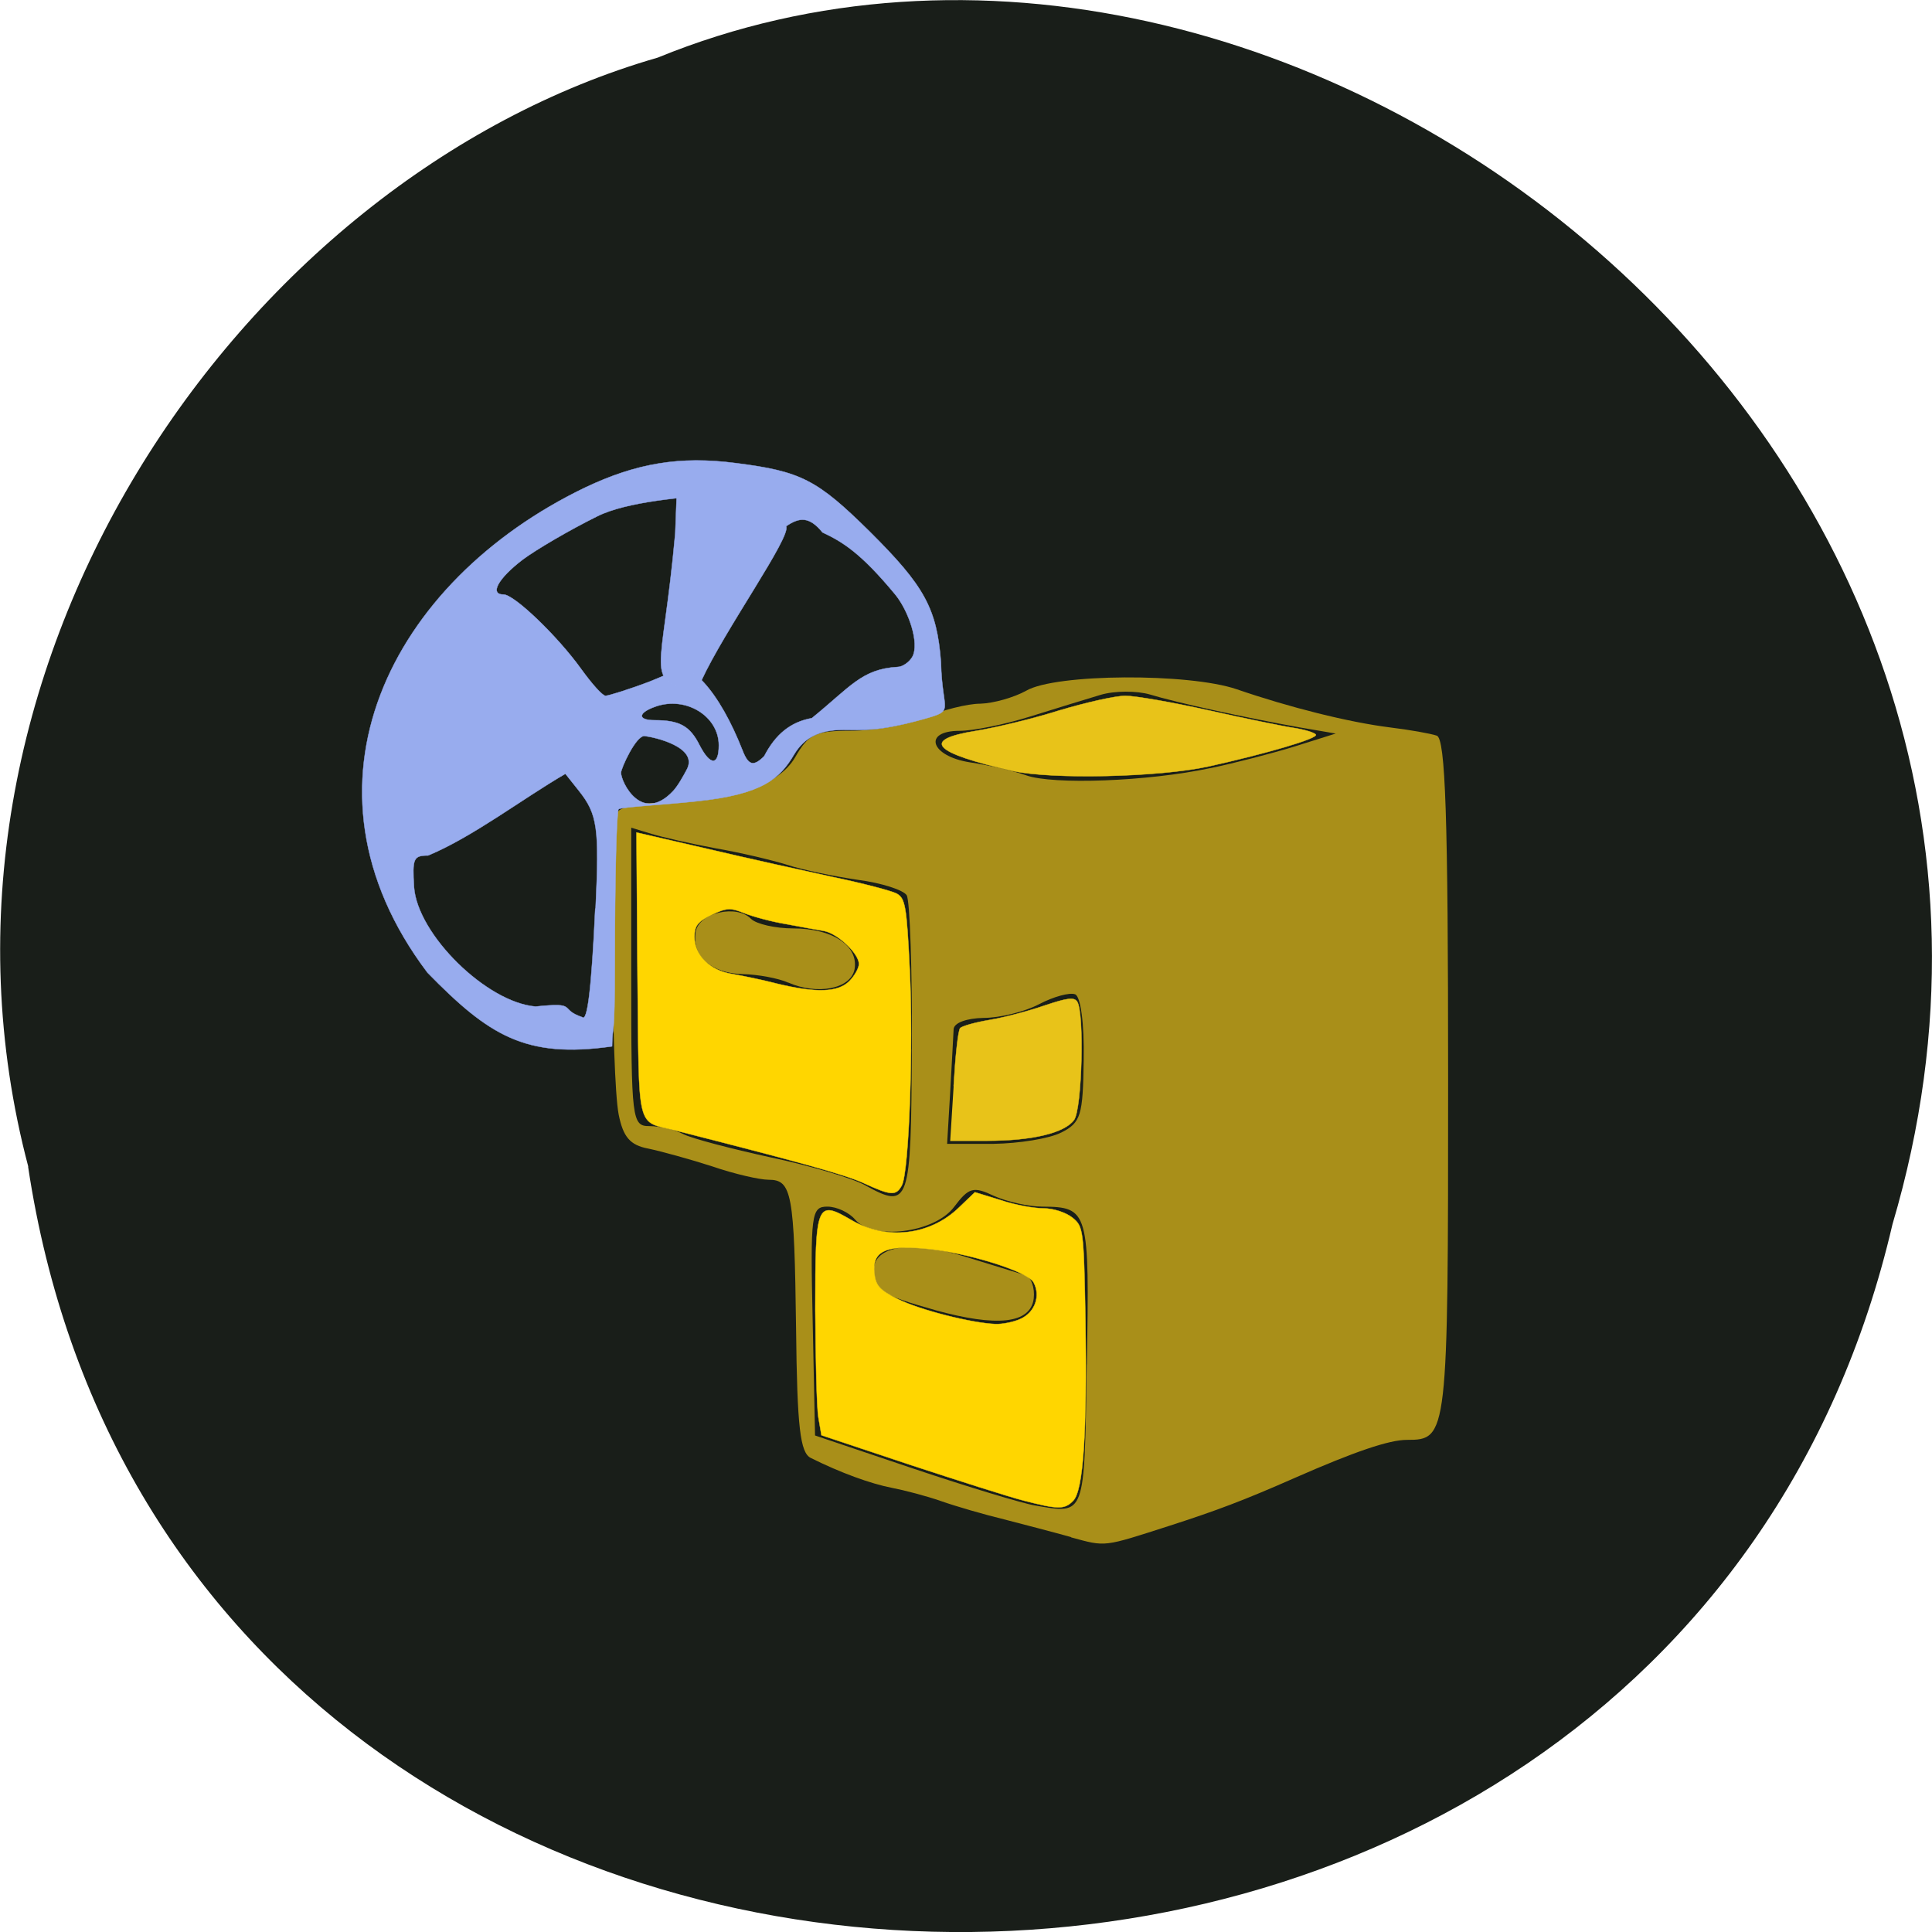 <svg xmlns="http://www.w3.org/2000/svg" viewBox="0 0 22 22"><path d="m 0.32 13.285 c 1.707 11.336 18.668 11.676 21.23 0.656 c 2.641 -8.918 -6.914 -16.207 -14.06 -13.285 c -4.785 1.379 -8.648 7.03 -7.168 12.629" fill="#191e19"/><path d="m 12.199 17.504 c -0.195 -0.055 -0.543 -0.145 -0.766 -0.203 c -0.227 -0.055 -0.547 -0.148 -0.715 -0.207 c -0.168 -0.059 -0.422 -0.125 -0.563 -0.152 c -0.242 -0.047 -0.586 -0.172 -0.922 -0.34 c -0.121 -0.059 -0.156 -0.344 -0.168 -1.473 c -0.02 -1.543 -0.047 -1.695 -0.313 -1.695 c -0.102 0 -0.391 -0.066 -0.641 -0.152 c -0.254 -0.082 -0.582 -0.172 -0.73 -0.203 c -0.207 -0.039 -0.285 -0.133 -0.336 -0.387 c -0.086 -0.445 -0.098 -3.305 -0.012 -3.445 c 0.035 -0.059 0.246 -0.105 0.465 -0.105 c 0.801 0 1.363 -0.188 1.555 -0.516 c 0.152 -0.266 0.227 -0.305 0.641 -0.305 c 0.258 0 0.633 -0.066 0.836 -0.152 c 0.199 -0.082 0.484 -0.156 0.633 -0.156 c 0.148 -0.004 0.383 -0.07 0.523 -0.148 c 0.336 -0.195 1.852 -0.203 2.398 -0.016 c 0.602 0.207 1.273 0.375 1.742 0.434 c 0.223 0.027 0.465 0.07 0.535 0.094 c 0.098 0.035 0.129 0.906 0.129 3.91 c 0 4.078 -0.004 4.109 -0.469 4.109 c -0.203 0 -0.594 0.133 -1.27 0.43 c -0.594 0.262 -0.898 0.375 -1.43 0.547 c -0.766 0.246 -0.723 0.242 -1.125 0.133 m 0.18 -1.969 c 0.031 -1.754 0.02 -1.793 -0.508 -1.797 c -0.152 0 -0.398 -0.055 -0.547 -0.121 c -0.238 -0.113 -0.289 -0.098 -0.457 0.125 c -0.223 0.297 -0.926 0.383 -1.129 0.141 c -0.066 -0.078 -0.207 -0.145 -0.313 -0.145 c -0.184 0 -0.195 0.078 -0.168 1.305 l 0.027 1.301 l 1.125 0.379 c 0.617 0.207 1.238 0.395 1.379 0.418 c 0.578 0.098 0.563 0.145 0.59 -1.609 m -1.73 -0.617 c -0.613 -0.172 -0.695 -0.227 -0.695 -0.453 c 0 -0.281 0.43 -0.344 1.047 -0.152 c 0.293 0.09 0.598 0.184 0.672 0.207 c 0.074 0.02 0.117 0.145 0.102 0.27 c -0.039 0.285 -0.418 0.324 -1.125 0.129 m -0.262 -2.973 c 0.004 -0.902 -0.023 -1.691 -0.059 -1.75 c -0.035 -0.059 -0.285 -0.141 -0.555 -0.176 c -0.266 -0.039 -0.629 -0.113 -0.809 -0.172 c -0.176 -0.055 -0.543 -0.141 -0.816 -0.188 c -0.273 -0.051 -0.598 -0.125 -0.727 -0.164 l -0.23 -0.07 v 1.699 c 0 1.633 0.008 1.699 0.207 1.699 c 0.113 0 0.285 0.039 0.383 0.09 c 0.098 0.051 0.547 0.168 0.996 0.266 c 0.449 0.094 0.934 0.238 1.074 0.316 c 0.508 0.281 0.527 0.223 0.535 -1.551 m -1.406 -0.754 c -0.113 -0.051 -0.348 -0.094 -0.523 -0.098 c -0.359 -0.008 -0.582 -0.215 -0.531 -0.488 c 0.043 -0.211 0.465 -0.309 0.629 -0.141 c 0.059 0.059 0.277 0.109 0.48 0.109 c 0.449 0 0.746 0.199 0.699 0.465 c -0.043 0.223 -0.422 0.297 -0.754 0.152 m 3.109 1.707 c 0.223 -0.113 0.246 -0.195 0.254 -0.828 c 0.008 -0.414 -0.035 -0.723 -0.098 -0.746 c -0.063 -0.023 -0.246 0.027 -0.41 0.113 c -0.164 0.086 -0.449 0.156 -0.633 0.156 c -0.191 0.004 -0.336 0.055 -0.34 0.129 c -0.004 0.07 -0.02 0.395 -0.039 0.715 l -0.035 0.59 h 0.527 c 0.289 -0.004 0.637 -0.059 0.773 -0.129 m 1.695 -4.148 c 0.281 -0.059 0.719 -0.172 0.969 -0.25 l 0.461 -0.145 l -0.41 -0.07 c -0.629 -0.113 -1.398 -0.281 -1.707 -0.375 c -0.148 -0.043 -0.402 -0.043 -0.559 0.004 c -0.16 0.047 -0.523 0.16 -0.813 0.25 c -0.289 0.09 -0.645 0.16 -0.793 0.16 c -0.426 0 -0.332 0.289 0.117 0.359 c 0.211 0.031 0.5 0.098 0.641 0.148 c 0.305 0.109 1.383 0.07 2.094 -0.082" fill="#a98f19"/><g stroke-width="0.048" transform="scale(0.086)"><path d="m 56.59 128.77 c -18.727 -24.818 -4.818 -51.818 20.818 -64.18 c 6.864 -3.273 12.636 -4.227 20 -3.273 c 8.636 1.091 10.773 2.182 17.727 9.05 c 7.273 7.227 8.909 10.182 9.455 17.318 c 0.136 6.727 2 6.318 -2.364 7.545 c -6 1.682 -8.182 1.409 -10.545 1.409 c -3.182 0 -5.182 1 -6.545 3.273 c -1.864 3.182 -4.182 5.273 -12.864 6.182 c -4.227 0.455 -10.09 0.773 -10.364 1.045 c -0.273 0.273 -0.5 9.409 -0.5 20.273 c 0 10.909 -0.318 7.773 -0.364 11.136 c -11.5 1.636 -16.318 -1.455 -24.455 -9.773 m 22.273 -8.5 c 0.5 -10.636 0.273 -12.455 -2.227 -15.591 l -1.773 -2.227 c -5.636 3.273 -12.273 8.364 -18.18 10.818 c -1.955 0 -2.091 0.409 -1.864 4.182 c 0.455 6.273 9.591 15.273 16.09 15.818 c 5.773 -0.591 2.955 0.318 6.182 1.409 c 0.682 0.682 1.227 -3.682 1.727 -14.409 m 12.136 -18.409 c 1.545 -2.955 -4.318 -4.273 -5.591 -4.409 c -1.136 -0.136 -3.136 4.273 -3.136 4.864 c 0 1.227 2.727 6.864 6.909 2.409 c 0.591 -0.636 1.318 -1.909 1.818 -2.864 m 4.227 -3.182 c 0 -3.864 -4.364 -6.545 -8.364 -5.136 c -2.364 0.818 -2.455 1.818 -0.136 1.818 c 3.318 0 4.682 0.773 5.955 3.318 c 1.409 2.727 2.545 2.727 2.545 0 m 6 1.455 c 1.5 -2.909 3.5 -4.545 6.318 -5.05 c 5.05 -4.091 6.591 -6.5 11.318 -6.773 c 0.682 0 1.591 -0.636 2 -1.364 c 0.955 -1.818 -0.5 -6.05 -2.273 -8.227 c -4.545 -5.5 -7 -7 -9.636 -8.227 c -1.773 -2.182 -3.091 -2 -4.818 -0.818 c 0.727 1.364 -8.136 13.727 -11.227 20.455 l -0.727 1.545 c -6.955 -1.909 -4.455 -1.864 -2.727 -21.05 l 0.273 -7.136 l 5.773 0.955 c 14.273 1.364 -8.682 0.045 -16.364 3.909 c -3.682 1.818 -8.091 4.409 -9.864 5.727 c -3.273 2.5 -4.455 4.636 -2.545 4.636 c 1.409 0 7.136 5.5 10.273 9.864 c 1.409 1.955 2.818 3.545 3.227 3.545 c 0.364 0 3.045 -0.818 5.909 -1.909 c 3.591 -1.409 4.636 -2.591 7.136 0.182 c 1.818 2 3.591 5.136 5.091 8.955 c 0.773 2 1.455 2.182 2.864 0.773" stroke-opacity="0.996" fill="#99adef" stroke="#99adef" fill-opacity="0.996"/><g stroke="#e8c319"><g fill="#ffd600"><path d="m 114.41 156.68 c -2.409 -1.136 -9.09 -2.955 -25 -7 c -5.227 -1.318 -4.773 0.455 -5 -20.545 l -0.136 -18.909 l 9.455 2.182 c 5.182 1.227 12.636 2.864 16.591 3.727 c 3.909 0.818 7.727 1.818 8.409 2.182 c 1.136 0.636 1.318 1.636 1.727 10.05 c 0.5 10.182 -0.091 26.818 -1.045 28.591 c -0.773 1.409 -1.409 1.364 -5 -0.273 m -1.955 -26.773 c 0.682 -0.682 1.273 -1.727 1.273 -2.273 c 0 -1.364 -2.773 -4 -4.591 -4.364 c -0.818 -0.136 -3.091 -0.545 -5 -0.909 c -1.955 -0.318 -4.455 -1 -5.591 -1.455 c -1.773 -0.727 -2.364 -0.727 -4.318 0.227 c -1.818 0.864 -2.273 1.455 -2.273 2.909 c 0 2.409 2.045 4.455 4.955 4.909 c 1.318 0.227 4 0.773 5.909 1.273 c 5.273 1.273 8.136 1.182 9.636 -0.318"/><path d="m 135.5 198.68 c -1.955 -0.5 -8.773 -2.682 -15.14 -4.773 l -11.591 -3.864 l -0.409 -2.364 c -0.227 -1.318 -0.364 -7.773 -0.409 -14.318 c 0 -14.09 0.182 -14.5 4.773 -11.818 c 4.636 2.727 10.409 2.045 14.227 -1.636 l 2.136 -2.045 l 3.409 1.045 c 1.864 0.636 4.455 1.091 5.682 1.091 c 1.318 0 2.955 0.545 3.818 1.227 c 1.455 1.182 1.5 1.5 1.727 13.591 c 0.227 14.818 -0.273 22.591 -1.636 23.909 c -1.136 1.182 -2.045 1.136 -6.591 -0.045 m -0.364 -24.05 c 1.909 -0.864 2.682 -3.045 1.727 -4.818 c -0.773 -1.5 -9.09 -4.045 -14.545 -4.5 c -5.091 -0.455 -6.818 0.409 -6.545 3.227 c 0.182 1.682 0.682 2.273 3.091 3.455 c 2.909 1.455 9.727 3.182 12.909 3.318 c 0.955 0.045 2.5 -0.273 3.364 -0.682"/></g><g fill="#e8c319"><path d="m 126.27 143.82 c 0.227 -3.955 0.591 -7.409 0.864 -7.682 c 0.227 -0.273 2 -0.773 3.909 -1.091 c 1.909 -0.318 5.182 -1.182 7.273 -1.909 c 3 -1 3.909 -1.136 4.318 -0.5 c 0.955 1.5 0.636 14.14 -0.409 15.636 c -1.227 1.727 -5.5 2.773 -11.545 2.773 h -4.864"/><path d="m 134.14 102.09 c -10.636 -2.409 -12.273 -4.136 -4.909 -5.318 c 2.545 -0.409 7.5 -1.591 10.955 -2.682 c 3.5 -1.045 7.455 -1.955 8.818 -1.955 c 1.318 0 6.273 0.864 10.955 1.909 c 4.682 1.045 9.727 2.091 11.227 2.318 c 1.5 0.227 2.864 0.636 3.045 0.909 c 0.318 0.5 -6.5 2.5 -14.273 4.227 c -6.5 1.409 -20.636 1.727 -25.818 0.591"/></g></g></g></svg>